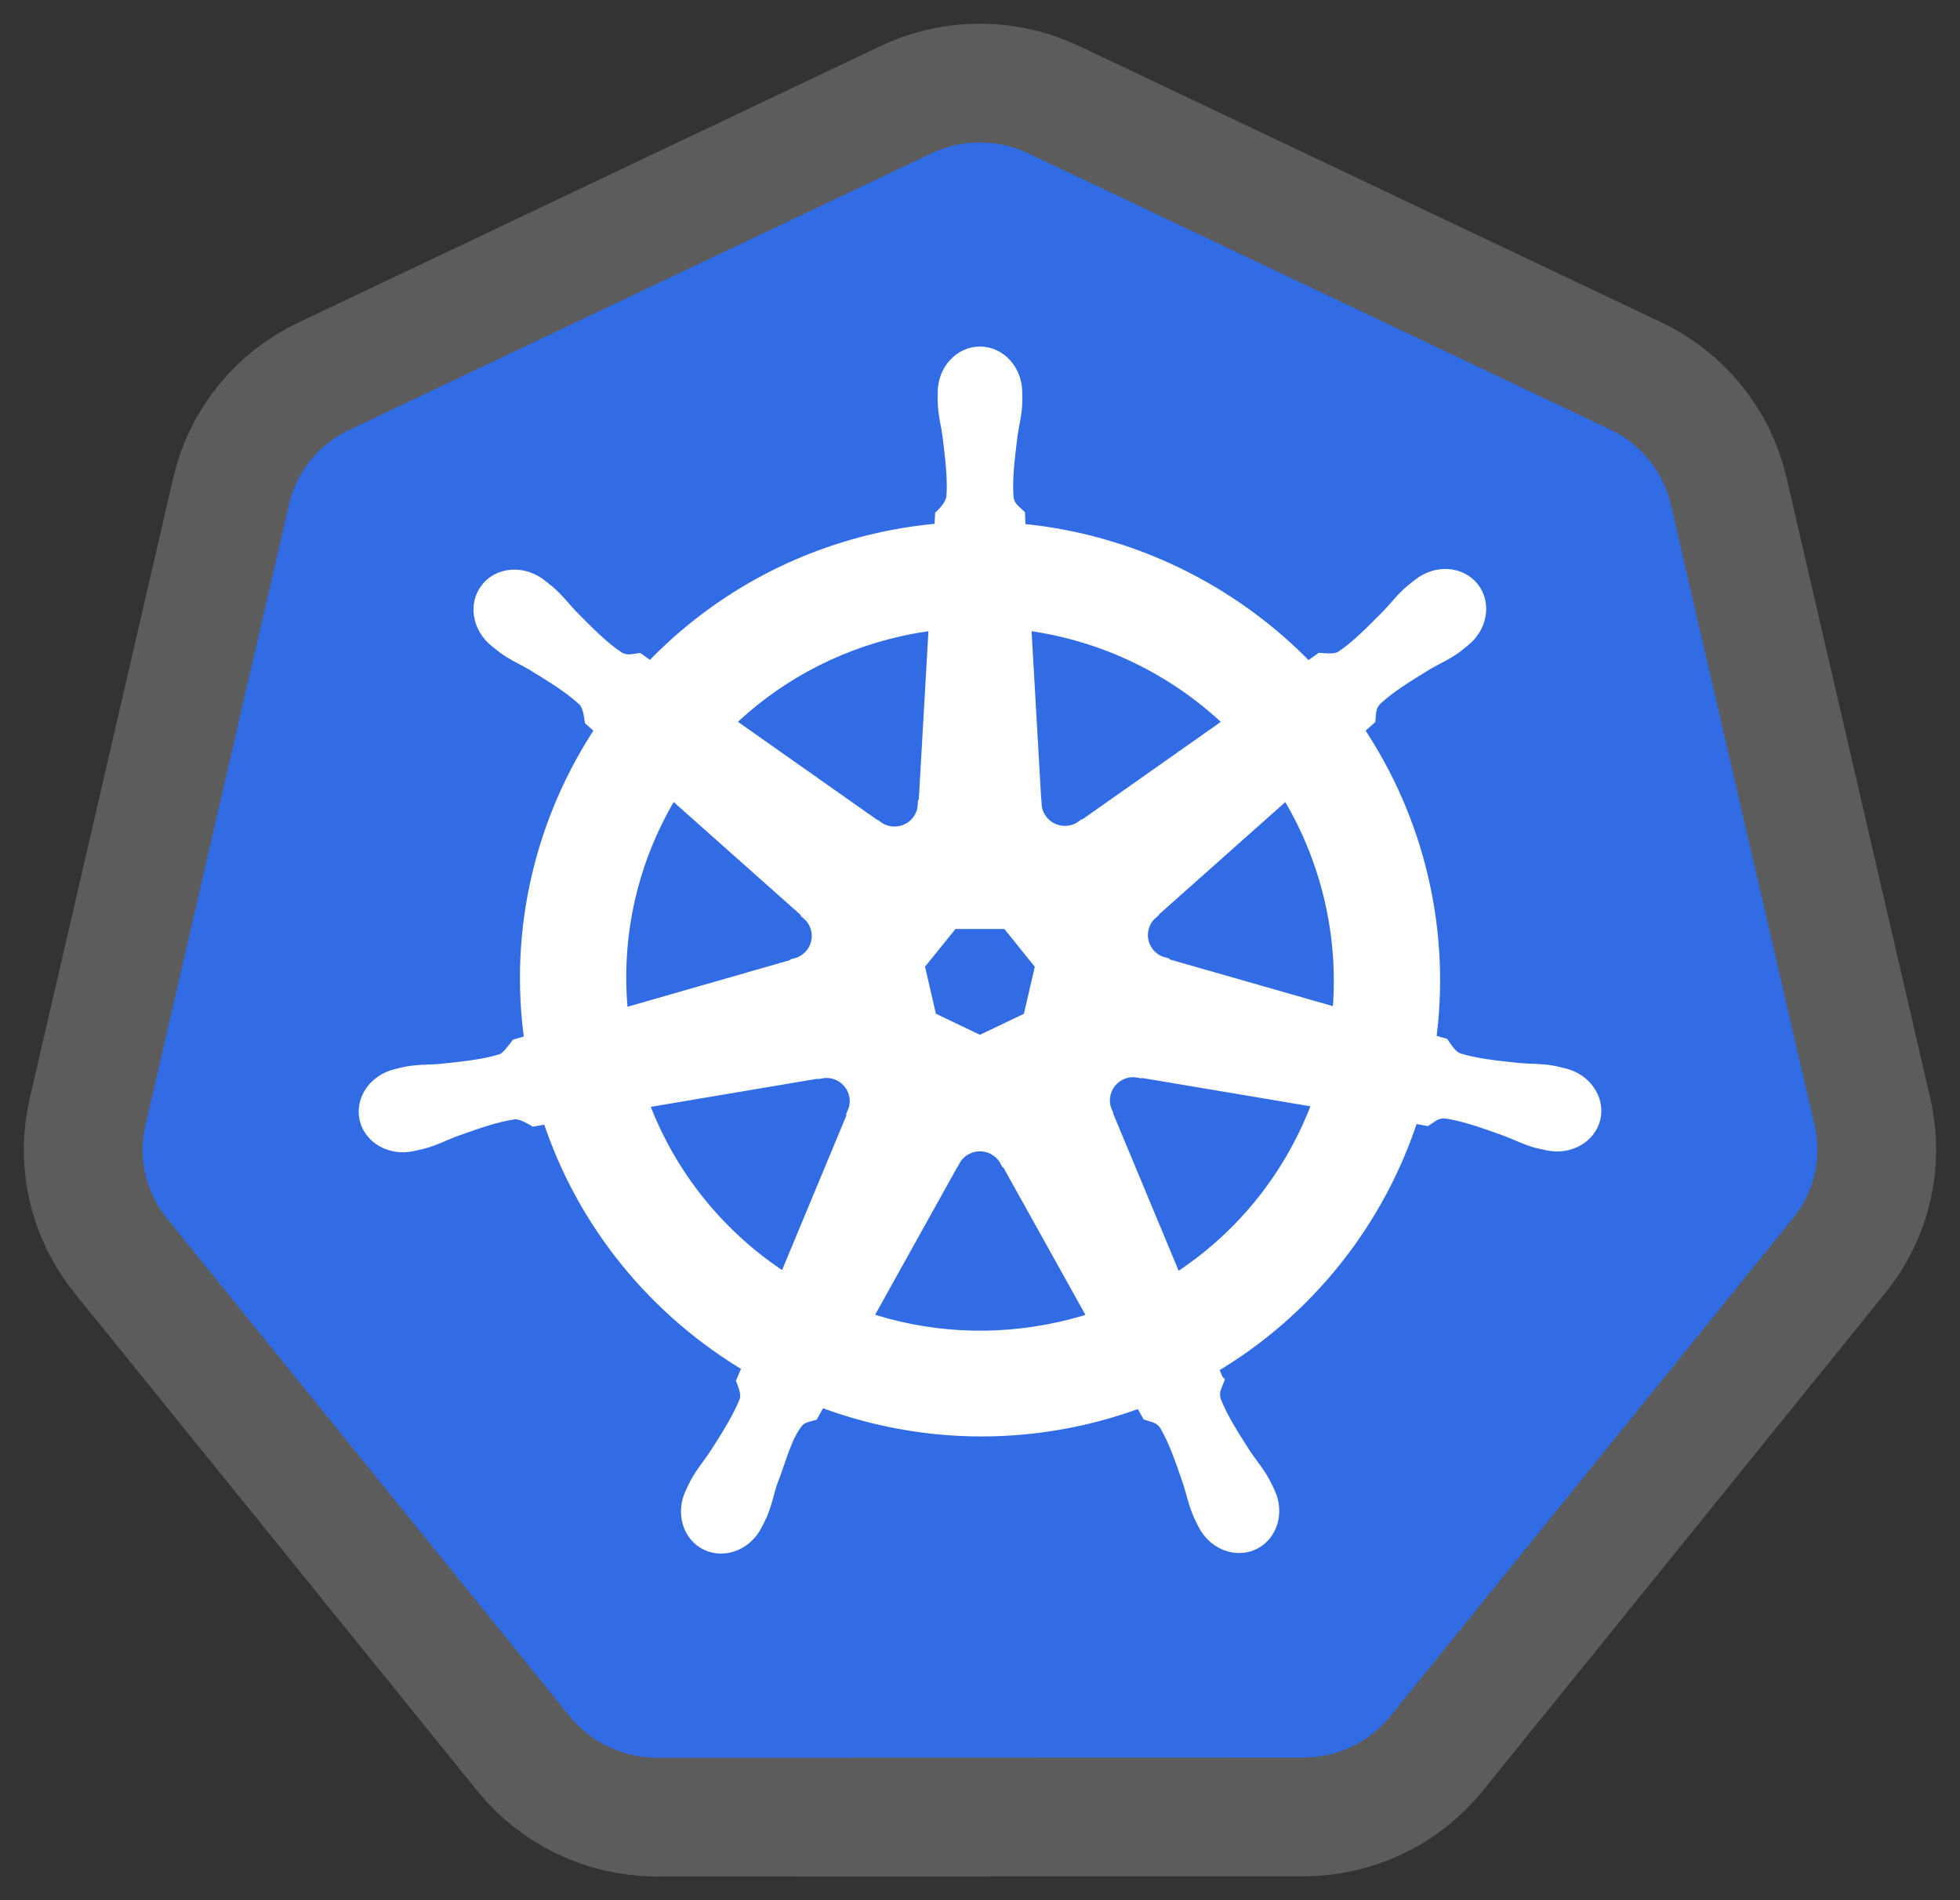<svg width="33" height="32" viewBox="0 0 33 32" fill="none" xmlns="http://www.w3.org/2000/svg">
<rect x="0" y="0" width="33" height="32" fill="#333333" stroke="none"/>
<g clip-path="url(#clip0_2258_4807)">
<path d="M16.402 2.401C16.153 2.413 15.909 2.475 15.684 2.582L5.881 7.239C5.627 7.359 5.404 7.534 5.229 7.751C5.053 7.968 4.929 8.222 4.867 8.492L2.448 18.953C2.392 19.194 2.386 19.444 2.43 19.687C2.474 19.931 2.566 20.163 2.703 20.37C2.736 20.421 2.771 20.47 2.809 20.517L9.594 28.905C9.77 29.122 9.993 29.297 10.247 29.418C10.501 29.538 10.778 29.601 11.06 29.601L21.941 29.598C22.223 29.598 22.5 29.536 22.754 29.416C23.008 29.296 23.231 29.121 23.407 28.904L30.189 20.515C30.365 20.298 30.489 20.044 30.552 19.774C30.614 19.503 30.614 19.221 30.552 18.951L28.13 8.49C28.067 8.219 27.943 7.966 27.767 7.749C27.592 7.532 27.369 7.356 27.115 7.236L17.311 2.582C17.028 2.447 16.716 2.385 16.402 2.401Z" stroke="white" stroke-opacity="0.2" stroke-width="4"/>
<path d="M16.402 2.401C16.153 2.413 15.909 2.475 15.684 2.582L5.881 7.239C5.627 7.359 5.404 7.534 5.229 7.751C5.053 7.968 4.929 8.222 4.867 8.492L2.448 18.953C2.392 19.194 2.386 19.444 2.43 19.687C2.474 19.931 2.566 20.163 2.703 20.37C2.736 20.421 2.771 20.47 2.809 20.517L9.594 28.905C9.77 29.122 9.993 29.297 10.247 29.418C10.501 29.538 10.778 29.601 11.06 29.601L21.941 29.598C22.223 29.598 22.5 29.536 22.754 29.416C23.008 29.296 23.231 29.121 23.407 28.904L30.189 20.515C30.365 20.298 30.489 20.044 30.552 19.774C30.614 19.503 30.614 19.221 30.552 18.951L28.13 8.49C28.067 8.219 27.943 7.966 27.767 7.749C27.592 7.532 27.369 7.356 27.115 7.236L17.311 2.582C17.028 2.447 16.716 2.385 16.402 2.401Z" fill="#326CE5"/>
<path d="M16.499 5.961C16.175 5.961 15.913 6.251 15.913 6.609C15.913 6.615 15.914 6.62 15.914 6.625C15.913 6.674 15.911 6.733 15.913 6.775C15.92 6.981 15.966 7.139 15.993 7.33C16.042 7.737 16.084 8.074 16.058 8.388C16.033 8.506 15.946 8.614 15.867 8.69L15.854 8.936C15.502 8.965 15.147 9.018 14.793 9.098C13.27 9.442 11.958 10.223 10.959 11.276C10.894 11.232 10.781 11.151 10.747 11.126C10.643 11.14 10.537 11.173 10.399 11.093C10.136 10.917 9.897 10.675 9.608 10.382C9.475 10.242 9.379 10.109 9.222 9.975C9.186 9.944 9.131 9.903 9.091 9.871C8.968 9.774 8.823 9.723 8.682 9.718C8.502 9.712 8.328 9.782 8.215 9.924C8.013 10.175 8.077 10.56 8.359 10.784C8.362 10.786 8.365 10.788 8.368 10.79C8.406 10.821 8.454 10.861 8.489 10.887C8.656 11.01 8.809 11.073 8.976 11.17C9.327 11.386 9.618 11.564 9.848 11.78C9.938 11.875 9.954 12.043 9.966 12.116L10.154 12.283C9.148 13.79 8.682 15.65 8.957 17.546L8.711 17.617C8.646 17.7 8.555 17.831 8.459 17.87C8.157 17.965 7.818 17.999 7.407 18.042C7.215 18.058 7.049 18.048 6.844 18.087C6.8 18.095 6.737 18.112 6.688 18.123C6.686 18.123 6.684 18.124 6.683 18.124C6.68 18.125 6.676 18.126 6.674 18.127C6.328 18.21 6.106 18.526 6.177 18.837C6.249 19.149 6.587 19.338 6.935 19.264C6.937 19.263 6.941 19.263 6.943 19.262C6.947 19.261 6.951 19.259 6.955 19.259C7.003 19.248 7.064 19.236 7.106 19.225C7.307 19.172 7.453 19.093 7.633 19.024C8.021 18.886 8.343 18.77 8.656 18.725C8.787 18.715 8.925 18.805 8.993 18.843L9.249 18.8C9.838 20.614 11.071 22.081 12.633 23.001L12.526 23.255C12.565 23.354 12.607 23.487 12.579 23.585C12.465 23.878 12.27 24.188 12.047 24.534C11.94 24.693 11.83 24.817 11.733 25C11.71 25.044 11.68 25.111 11.658 25.157C11.507 25.478 11.617 25.847 11.907 25.986C12.198 26.125 12.56 25.978 12.717 25.657C12.717 25.656 12.718 25.656 12.718 25.656C12.718 25.655 12.718 25.655 12.718 25.654C12.74 25.609 12.772 25.549 12.791 25.506C12.874 25.317 12.902 25.154 12.96 24.971C13.115 24.584 13.201 24.177 13.414 23.923C13.473 23.854 13.568 23.827 13.667 23.801L13.8 23.561C15.162 24.081 16.686 24.221 18.208 23.877C18.555 23.799 18.891 23.697 19.215 23.575C19.252 23.641 19.322 23.768 19.34 23.8C19.441 23.832 19.551 23.849 19.64 23.98C19.8 24.252 19.909 24.573 20.042 24.961C20.101 25.144 20.13 25.307 20.213 25.496C20.232 25.539 20.263 25.6 20.286 25.646C20.442 25.968 20.805 26.116 21.097 25.976C21.386 25.837 21.497 25.468 21.346 25.147C21.324 25.101 21.293 25.034 21.27 24.99C21.173 24.807 21.063 24.685 20.955 24.525C20.733 24.18 20.549 23.892 20.435 23.599C20.387 23.448 20.443 23.353 20.48 23.255C20.458 23.23 20.41 23.087 20.382 23.019C22.005 22.066 23.203 20.545 23.765 18.789C23.841 18.8 23.973 18.824 24.015 18.832C24.104 18.774 24.185 18.699 24.344 18.711C24.657 18.756 24.979 18.872 25.367 19.011C25.547 19.079 25.693 19.159 25.893 19.212C25.936 19.224 25.997 19.234 26.045 19.245C26.049 19.246 26.053 19.248 26.056 19.249C26.059 19.249 26.063 19.249 26.065 19.25C26.413 19.324 26.751 19.135 26.823 18.824C26.894 18.512 26.672 18.196 26.326 18.113C26.276 18.102 26.204 18.082 26.156 18.073C25.951 18.035 25.785 18.044 25.593 18.028C25.182 17.986 24.843 17.951 24.541 17.856C24.418 17.809 24.33 17.663 24.288 17.603L24.051 17.535C24.173 16.651 24.14 15.731 23.928 14.811C23.713 13.882 23.334 13.033 22.828 12.284C22.889 12.229 23.004 12.128 23.036 12.099C23.046 11.994 23.038 11.884 23.147 11.768C23.377 11.553 23.668 11.374 24.019 11.159C24.186 11.061 24.34 10.999 24.507 10.876C24.545 10.848 24.596 10.804 24.636 10.772C24.918 10.549 24.982 10.164 24.78 9.912C24.578 9.66 24.187 9.637 23.905 9.86C23.865 9.892 23.811 9.933 23.775 9.963C23.617 10.098 23.52 10.231 23.387 10.371C23.098 10.663 22.859 10.907 22.596 11.083C22.483 11.149 22.316 11.126 22.24 11.121L22.017 11.28C20.744 9.953 19.012 9.105 17.146 8.94C17.141 8.862 17.134 8.722 17.133 8.68C17.056 8.607 16.964 8.545 16.941 8.388C16.915 8.074 16.958 7.737 17.007 7.33C17.034 7.139 17.08 6.981 17.087 6.775C17.089 6.728 17.086 6.66 17.086 6.609C17.086 6.251 16.823 5.961 16.499 5.961ZM15.765 10.486L15.59 13.546L15.578 13.552C15.566 13.826 15.34 14.044 15.061 14.044C14.947 14.044 14.842 14.008 14.757 13.946L14.752 13.948L12.228 12.17C13.004 11.411 13.996 10.851 15.139 10.593C15.348 10.546 15.557 10.511 15.765 10.486ZM17.235 10.486C18.57 10.649 19.805 11.25 20.751 12.171L18.243 13.938L18.235 13.935C18.012 14.096 17.698 14.056 17.525 13.84C17.454 13.752 17.417 13.647 17.412 13.542L17.41 13.541L17.235 10.486ZM11.313 13.313L13.617 15.362L13.615 15.374C13.822 15.554 13.853 15.866 13.68 16.082C13.609 16.171 13.514 16.23 13.411 16.258L13.409 16.268L10.455 17.116C10.305 15.749 10.629 14.421 11.313 13.313ZM21.67 13.314C22.012 13.866 22.271 14.482 22.426 15.15C22.578 15.81 22.616 16.469 22.554 17.106L19.585 16.256L19.582 16.243C19.316 16.171 19.153 15.902 19.215 15.633C19.24 15.522 19.299 15.429 19.379 15.36L19.378 15.353L21.67 13.314ZM16.027 15.52H16.971L17.558 16.25L17.347 17.16L16.499 17.565L15.649 17.158L15.439 16.248L16.027 15.52ZM19.053 18.016C19.093 18.014 19.133 18.017 19.172 18.024L19.177 18.018L22.233 18.532C21.785 19.781 20.93 20.863 19.787 21.587L18.601 18.739L18.604 18.734C18.495 18.482 18.605 18.187 18.855 18.067C18.919 18.036 18.986 18.019 19.053 18.016ZM13.922 18.028C14.155 18.032 14.364 18.192 14.418 18.428C14.444 18.539 14.431 18.648 14.389 18.745L14.398 18.756L13.225 21.576C12.127 20.876 11.254 19.828 10.786 18.542L13.815 18.031L13.82 18.037C13.854 18.031 13.888 18.028 13.922 18.028ZM16.481 19.264C16.562 19.261 16.644 19.277 16.723 19.315C16.825 19.364 16.904 19.441 16.954 19.534H16.966L18.459 22.216C18.265 22.281 18.066 22.336 17.862 22.382C16.72 22.64 15.582 22.562 14.551 22.213L16.041 19.535H16.043C16.132 19.369 16.302 19.27 16.481 19.264Z" fill="white" stroke="white" stroke-width="0.25"/>
</g>
<defs>
<clipPath id="clip0_2258_4807">
<rect width="33" height="32" fill="white"/>
</clipPath>
</defs>
</svg>
